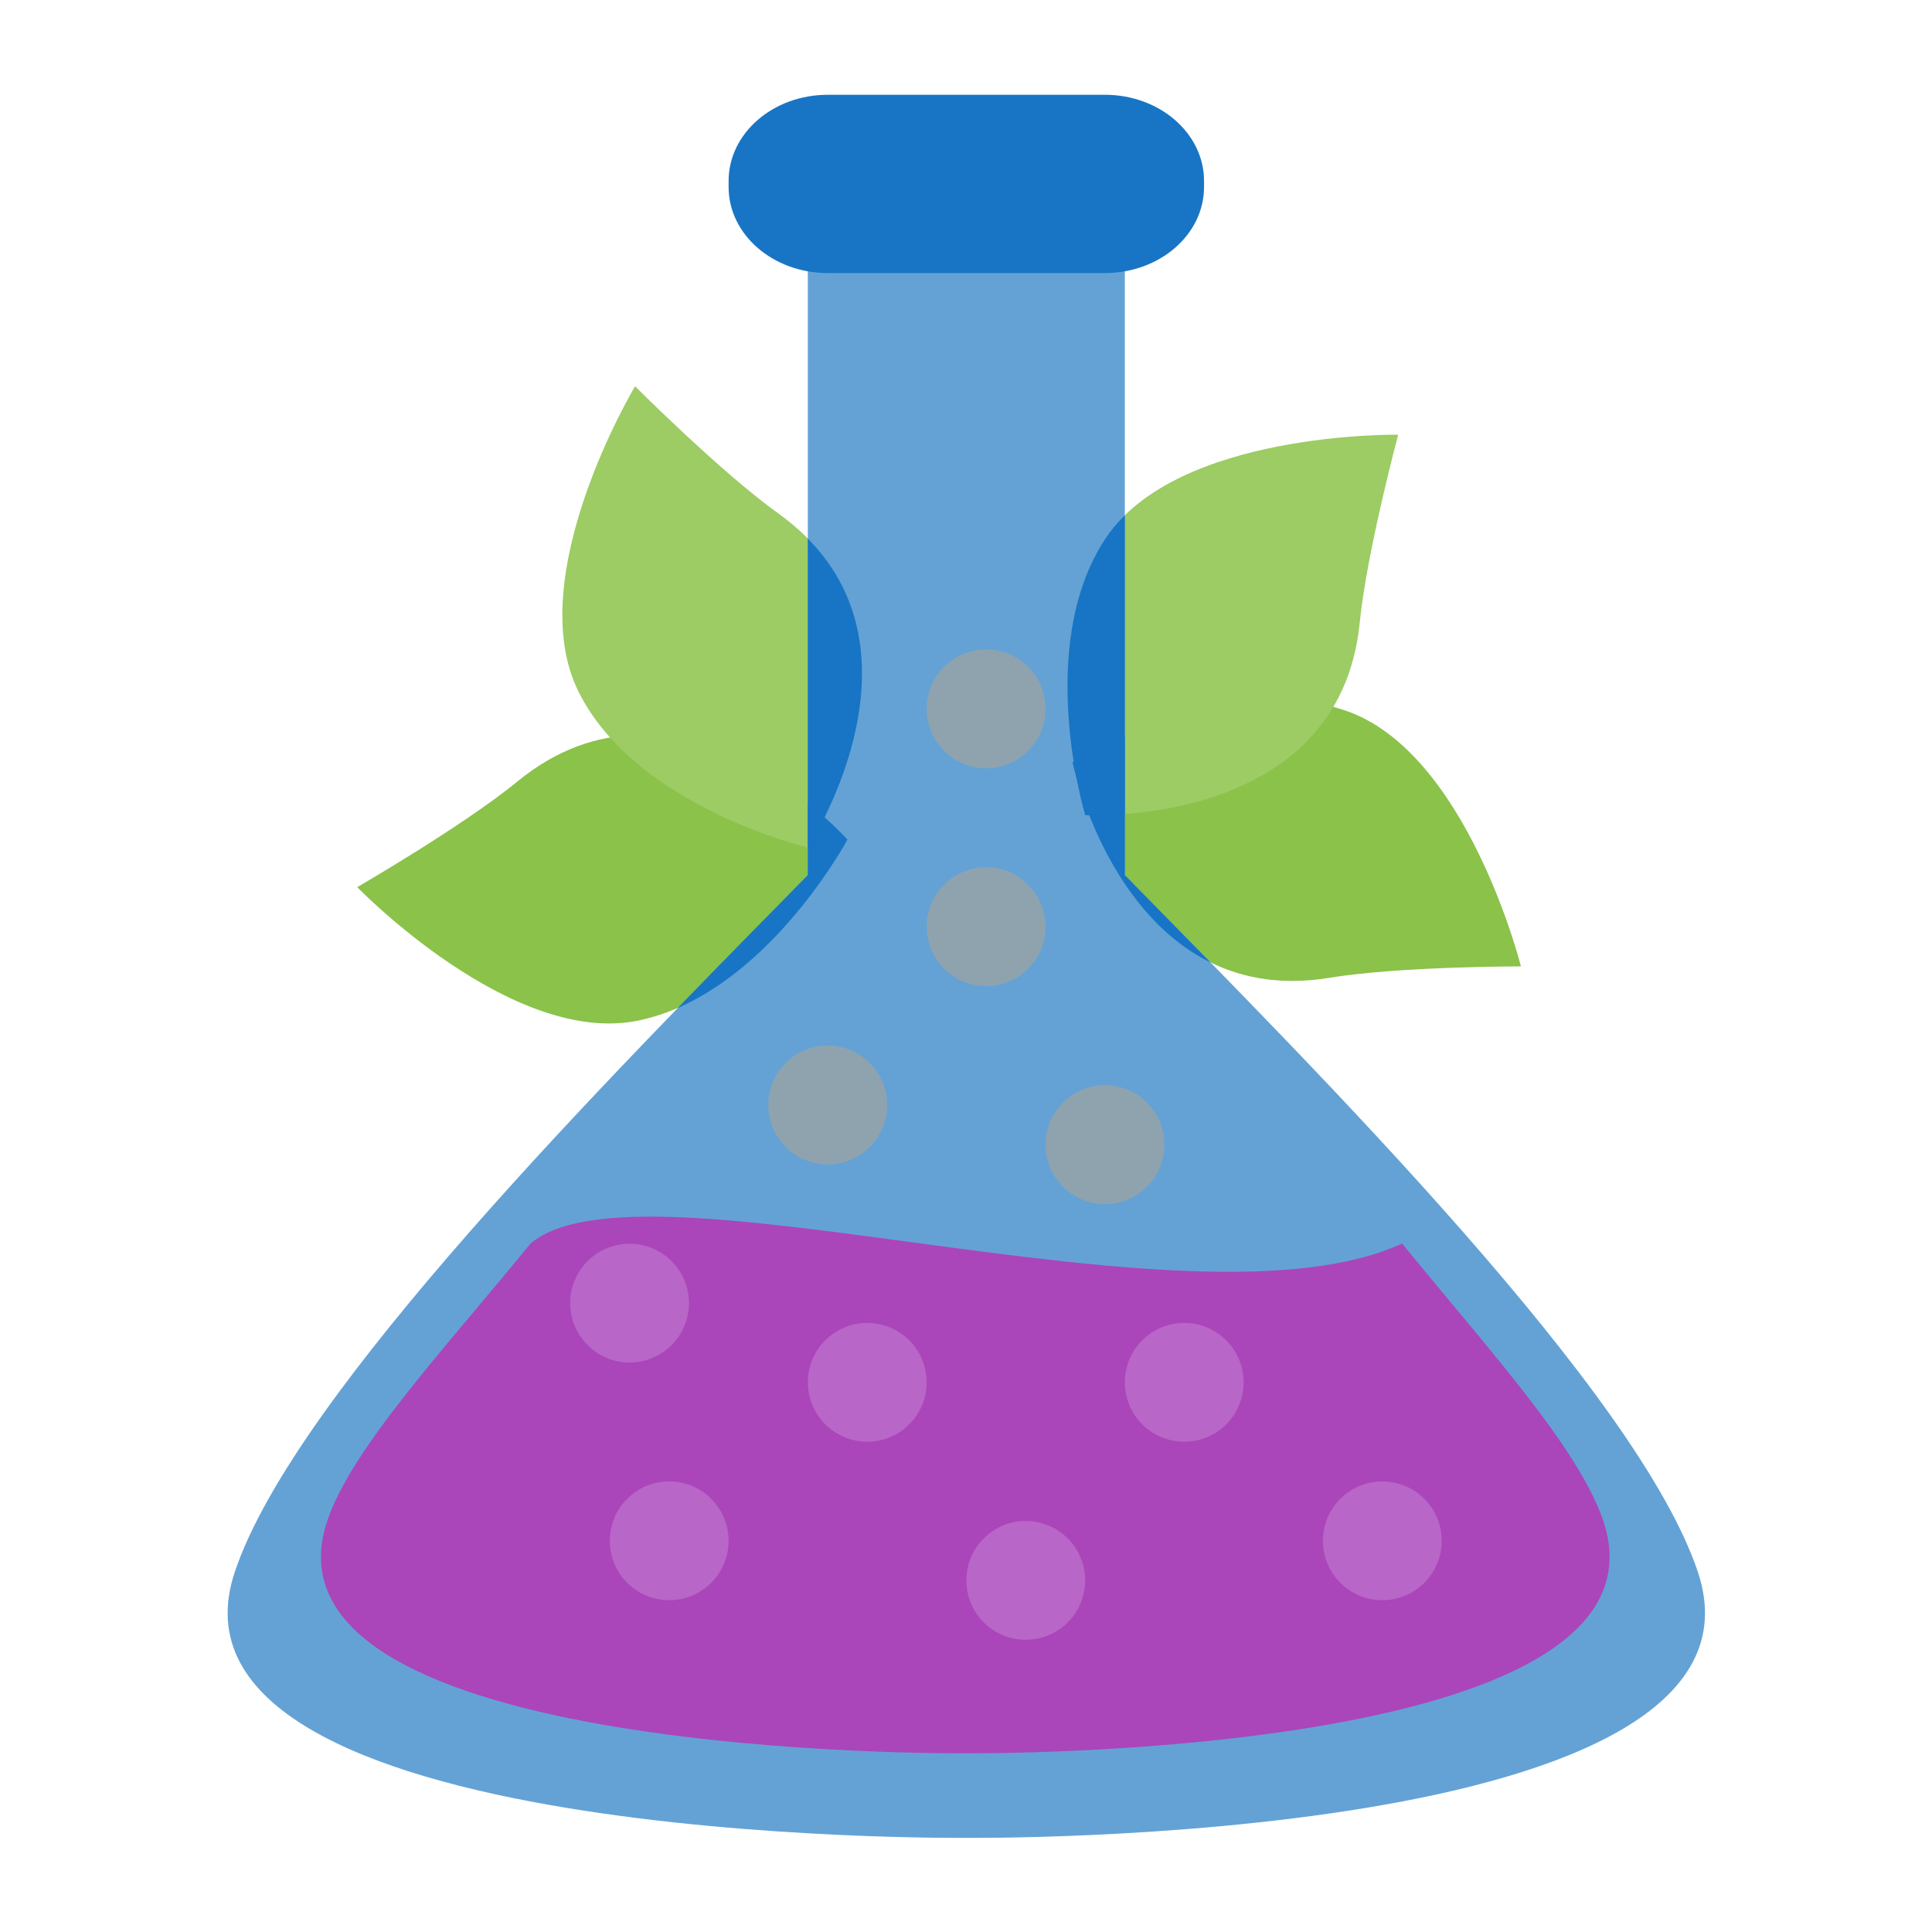 <?xml version="1.0" encoding="UTF-8" standalone="no"?>
<svg
   xmlns:dc="http://purl.org/dc/elements/1.1/"
   xmlns:cc="http://creativecommons.org/ns#"
   xmlns:rdf="http://www.w3.org/1999/02/22-rdf-syntax-ns#"
   xmlns:svg="http://www.w3.org/2000/svg"
   xmlns="http://www.w3.org/2000/svg"
   xmlns:sodipodi="http://sodipodi.sourceforge.net/DTD/sodipodi-0.dtd"
   xmlns:inkscape="http://www.inkscape.org/namespaces/inkscape"
   width="48"
   height="48"
   viewBox="0 0 48 48"
   version="1.1"
   id="svg45"
   sodipodi:docname="applications-science.svg"
   inkscape:version="0.92.4 (5da689c313, 2019-01-14)">
  <defs
     id="defs49" />
  <sodipodi:namedview
     pagecolor="#ffffff"
     bordercolor="#666666"
     borderopacity="1"
     objecttolerance="10"
     gridtolerance="10"
     guidetolerance="10"
     inkscape:pageopacity="0"
     inkscape:pageshadow="2"
     inkscape:window-width="1280"
     inkscape:window-height="954"
     id="namedview47"
     showgrid="false"
     inkscape:zoom="10.429825"
     inkscape:cx="34.339514"
     inkscape:cy="24.702434"
     inkscape:window-x="0"
     inkscape:window-y="0"
     inkscape:window-maximized="1"
     inkscape:current-layer="svg45" />
  <g
     id="surface1"
     transform="matrix(0.744,0,0,0.744,0.386,0.015)">
    <path
       style="fill:#8ac24a;fill-opacity:1;fill-rule:nonzero;stroke:none"
       d="m 27.781,28.016 c 0,0 -5.656,-6.34 -11.023,-1.938 -1.816,1.484 -5.348,3.527 -5.348,3.527 0,0 5.156,5.324 9.375,4.457 C 25,33.203 27.781,28.016 27.781,28.016 Z m 0,0"
       id="path2"
       inkscape:connector-curvature="0" />
    <path
       style="fill:#8ac24a;fill-opacity:1;fill-rule:nonzero;stroke:none"
       d="m 35.297,25.441 c 0,0 1.73,8.316 8.578,7.191 C 46.188,32.25 50.27,32.25 50.27,32.25 c 0,0 -1.801,-7.191 -5.887,-8.551 -4.082,-1.363 -9.086,1.742 -9.086,1.742 z m 0,0"
       id="path4"
       inkscape:connector-curvature="0" />
    <path
       style="fill:#9ccc63;fill-opacity:1;fill-rule:nonzero;stroke:none"
       d="m 26.457,28.281 c 0,0 4.66,-7.102 -0.98,-11.152 -1.906,-1.363 -4.789,-4.25 -4.789,-4.25 0,0 -3.812,6.359 -1.883,10.207 1.922,3.852 7.652,5.195 7.652,5.195 z m 0,0"
       id="path6"
       inkscape:connector-curvature="0" />
    <path
       style="fill:#9ccc63;fill-opacity:1;fill-rule:nonzero;stroke:none"
       d="m 35.719,27.199 c 0,0 8.48,0.48 9.168,-6.426 0.23,-2.336 1.285,-6.277 1.285,-6.277 0,0 -7.41,-0.121 -9.781,3.477 -2.375,3.59 -0.672,9.227 -0.672,9.227 z m 0,0"
       id="path8"
       inkscape:connector-curvature="0" />
    <path
       style="fill:#63a1d4;fill-opacity:0.992;fill-rule:nonzero;stroke:none"
       d="m 26.457,8.438 v 20.766 c -6.562,6.68 -17.148,17.301 -19.137,23.273 -3.055,9.16 24.43,8.875 24.43,8.875 0,0 27.48,0.285 24.43,-8.875 C 54.191,46.504 43.605,35.883 37.043,29.203 V 8.438 Z m 0,0"
       id="path10"
       inkscape:connector-curvature="0" />
    <path
       style="fill:#1875c5;fill-opacity:1;fill-rule:nonzero;stroke:none"
       d="m 27.121,3.145 h 9.258 c 1.828,0 3.309,1.289 3.309,2.875 v 0.207 c 0,1.586 -1.48,2.871 -3.309,2.871 H 27.121 C 25.293,9.098 23.812,7.812 23.812,6.227 V 6.02 c 0,-1.586 1.48,-2.875 3.309,-2.875 z m 0,0"
       id="path12"
       inkscape:connector-curvature="0" />
    <path
       style="fill:#ab45ba;fill-opacity:1;fill-rule:nonzero;stroke:none"
       d="m 17.199,41.504 c -2.828,3.473 -5.977,6.824 -6.793,9.273 -2.668,7.992 21.309,7.75 21.309,7.75 0,0 23.973,0.242 21.309,-7.75 -0.816,-2.445 -3.895,-5.801 -6.723,-9.273 -6.992,3.242 -25.398,-3.141 -29.102,0 z m 0,0"
       id="path14"
       inkscape:connector-curvature="0" />
    <path
       style="fill:#b866c7;fill-opacity:1;fill-rule:nonzero;stroke:none"
       d="m 28.441,44.156 c 1.098,0 1.984,0.887 1.984,1.984 0,1.098 -0.887,1.984 -1.984,1.984 -1.094,0 -1.984,-0.887 -1.984,-1.984 0,-1.098 0.891,-1.984 1.984,-1.984 z m 0,0"
       id="path16"
       inkscape:connector-curvature="0" />
    <path
       style="fill:#b866c7;fill-opacity:1;fill-rule:nonzero;stroke:none"
       d="m 39.027,44.156 c 1.094,0 1.984,0.887 1.984,1.984 0,1.098 -0.891,1.984 -1.984,1.984 -1.098,0 -1.984,-0.887 -1.984,-1.984 0,-1.098 0.887,-1.984 1.984,-1.984 z m 0,0"
       id="path18"
       inkscape:connector-curvature="0" />
    <path
       style="fill:#b866c7;fill-opacity:1;fill-rule:nonzero;stroke:none"
       d="m 33.734,50.77 c 1.098,0 1.984,0.891 1.984,1.984 0,1.098 -0.887,1.984 -1.984,1.984 -1.098,0 -1.984,-0.887 -1.984,-1.984 0,-1.094 0.887,-1.984 1.984,-1.984 z m 0,0"
       id="path20"
       inkscape:connector-curvature="0" />
    <path
       style="fill:#b866c7;fill-opacity:1;fill-rule:nonzero;stroke:none"
       d="m 21.828,49.449 c 1.098,0 1.984,0.887 1.984,1.984 0,1.094 -0.887,1.984 -1.984,1.984 -1.098,0 -1.984,-0.891 -1.984,-1.984 0,-1.098 0.887,-1.984 1.984,-1.984 z m 0,0"
       id="path22"
       inkscape:connector-curvature="0" />
    <path
       style="fill:#b866c7;fill-opacity:1;fill-rule:nonzero;stroke:none"
       d="m 45.641,49.449 c 1.098,0 1.984,0.887 1.984,1.984 0,1.094 -0.887,1.984 -1.984,1.984 -1.098,0 -1.984,-0.891 -1.984,-1.984 0,-1.098 0.887,-1.984 1.984,-1.984 z m 0,0"
       id="path24"
       inkscape:connector-curvature="0" />
    <path
       style="fill:#8fa3ae;fill-opacity:1;fill-rule:nonzero;stroke:none"
       d="m 36.379,36.219 c 1.098,0 1.984,0.887 1.984,1.984 0,1.098 -0.887,1.984 -1.984,1.984 -1.094,0 -1.984,-0.887 -1.984,-1.984 0,-1.098 0.891,-1.984 1.984,-1.984 z m 0,0"
       id="path26"
       inkscape:connector-curvature="0" />
    <path
       style="fill:#8fa3ae;fill-opacity:1;fill-rule:nonzero;stroke:none"
       d="m 32.41,28.941 c 1.098,0 1.984,0.891 1.984,1.984 0,1.098 -0.887,1.984 -1.984,1.984 -1.094,0 -1.984,-0.887 -1.984,-1.984 0,-1.094 0.891,-1.984 1.984,-1.984 z m 0,0"
       id="path28"
       inkscape:connector-curvature="0" />
    <path
       style="fill:#8fa3ae;fill-opacity:1;fill-rule:nonzero;stroke:none"
       d="m 32.41,21.668 c 1.098,0 1.984,0.887 1.984,1.984 0,1.094 -0.887,1.984 -1.984,1.984 -1.094,0 -1.984,-0.891 -1.984,-1.984 0,-1.098 0.891,-1.984 1.984,-1.984 z m 0,0"
       id="path30"
       inkscape:connector-curvature="0" />
    <path
       style="fill:#8fa3ae;fill-opacity:1;fill-rule:nonzero;stroke:none"
       d="m 27.121,34.895 c 1.094,0 1.984,0.891 1.984,1.984 0,1.098 -0.891,1.984 -1.984,1.984 -1.098,0 -1.984,-0.887 -1.984,-1.984 0,-1.094 0.887,-1.984 1.984,-1.984 z m 0,0"
       id="path32"
       inkscape:connector-curvature="0" />
    <path
       style="fill:#1875c5;fill-opacity:1;fill-rule:nonzero;stroke:none"
       d="m 26.457,26.801 v 2.402 c -1.316,1.34 -2.801,2.844 -4.34,4.434 3.461,-1.508 5.664,-5.621 5.664,-5.621 0,0 -0.492,-0.551 -1.324,-1.215 z m 0,0"
       id="path34"
       inkscape:connector-curvature="0" />
    <path
       style="fill:#1875c5;fill-opacity:1;fill-rule:nonzero;stroke:none"
       d="M 26.457,17.965 V 28.281 c 0,0 4.07,-6.203 0,-10.316 z m 0,0"
       id="path36"
       inkscape:connector-curvature="0" />
    <path
       style="fill:#1875c5;fill-opacity:1;fill-rule:nonzero;stroke:none"
       d="m 37.043,17.188 c -0.246,0.238 -0.465,0.5 -0.652,0.785 -2.375,3.59 -0.672,9.227 -0.672,9.227 0,0 0.523,0.027 1.324,-0.031 z m 0,0"
       id="path38"
       inkscape:connector-curvature="0" />
    <path
       style="fill:#1875c5;fill-opacity:1;fill-rule:nonzero;stroke:none"
       d="m 37.043,24.555 c -1.066,0.461 -1.746,0.887 -1.746,0.887 0,0 1.02,4.91 4.605,6.676 -1.008,-1.031 -1.973,-2.008 -2.859,-2.914 z m 0,0"
       id="path40"
       inkscape:connector-curvature="0" />
    <path
       style="fill:#b866c7;fill-opacity:1;fill-rule:nonzero;stroke:none"
       d="m 20.504,41.512 c 1.098,0 1.984,0.887 1.984,1.984 0,1.094 -0.887,1.984 -1.984,1.984 -1.094,0 -1.984,-0.891 -1.984,-1.984 0,-1.098 0.891,-1.984 1.984,-1.984 z m 0,0"
       id="path42"
       inkscape:connector-curvature="0" />
  </g>
</svg>
